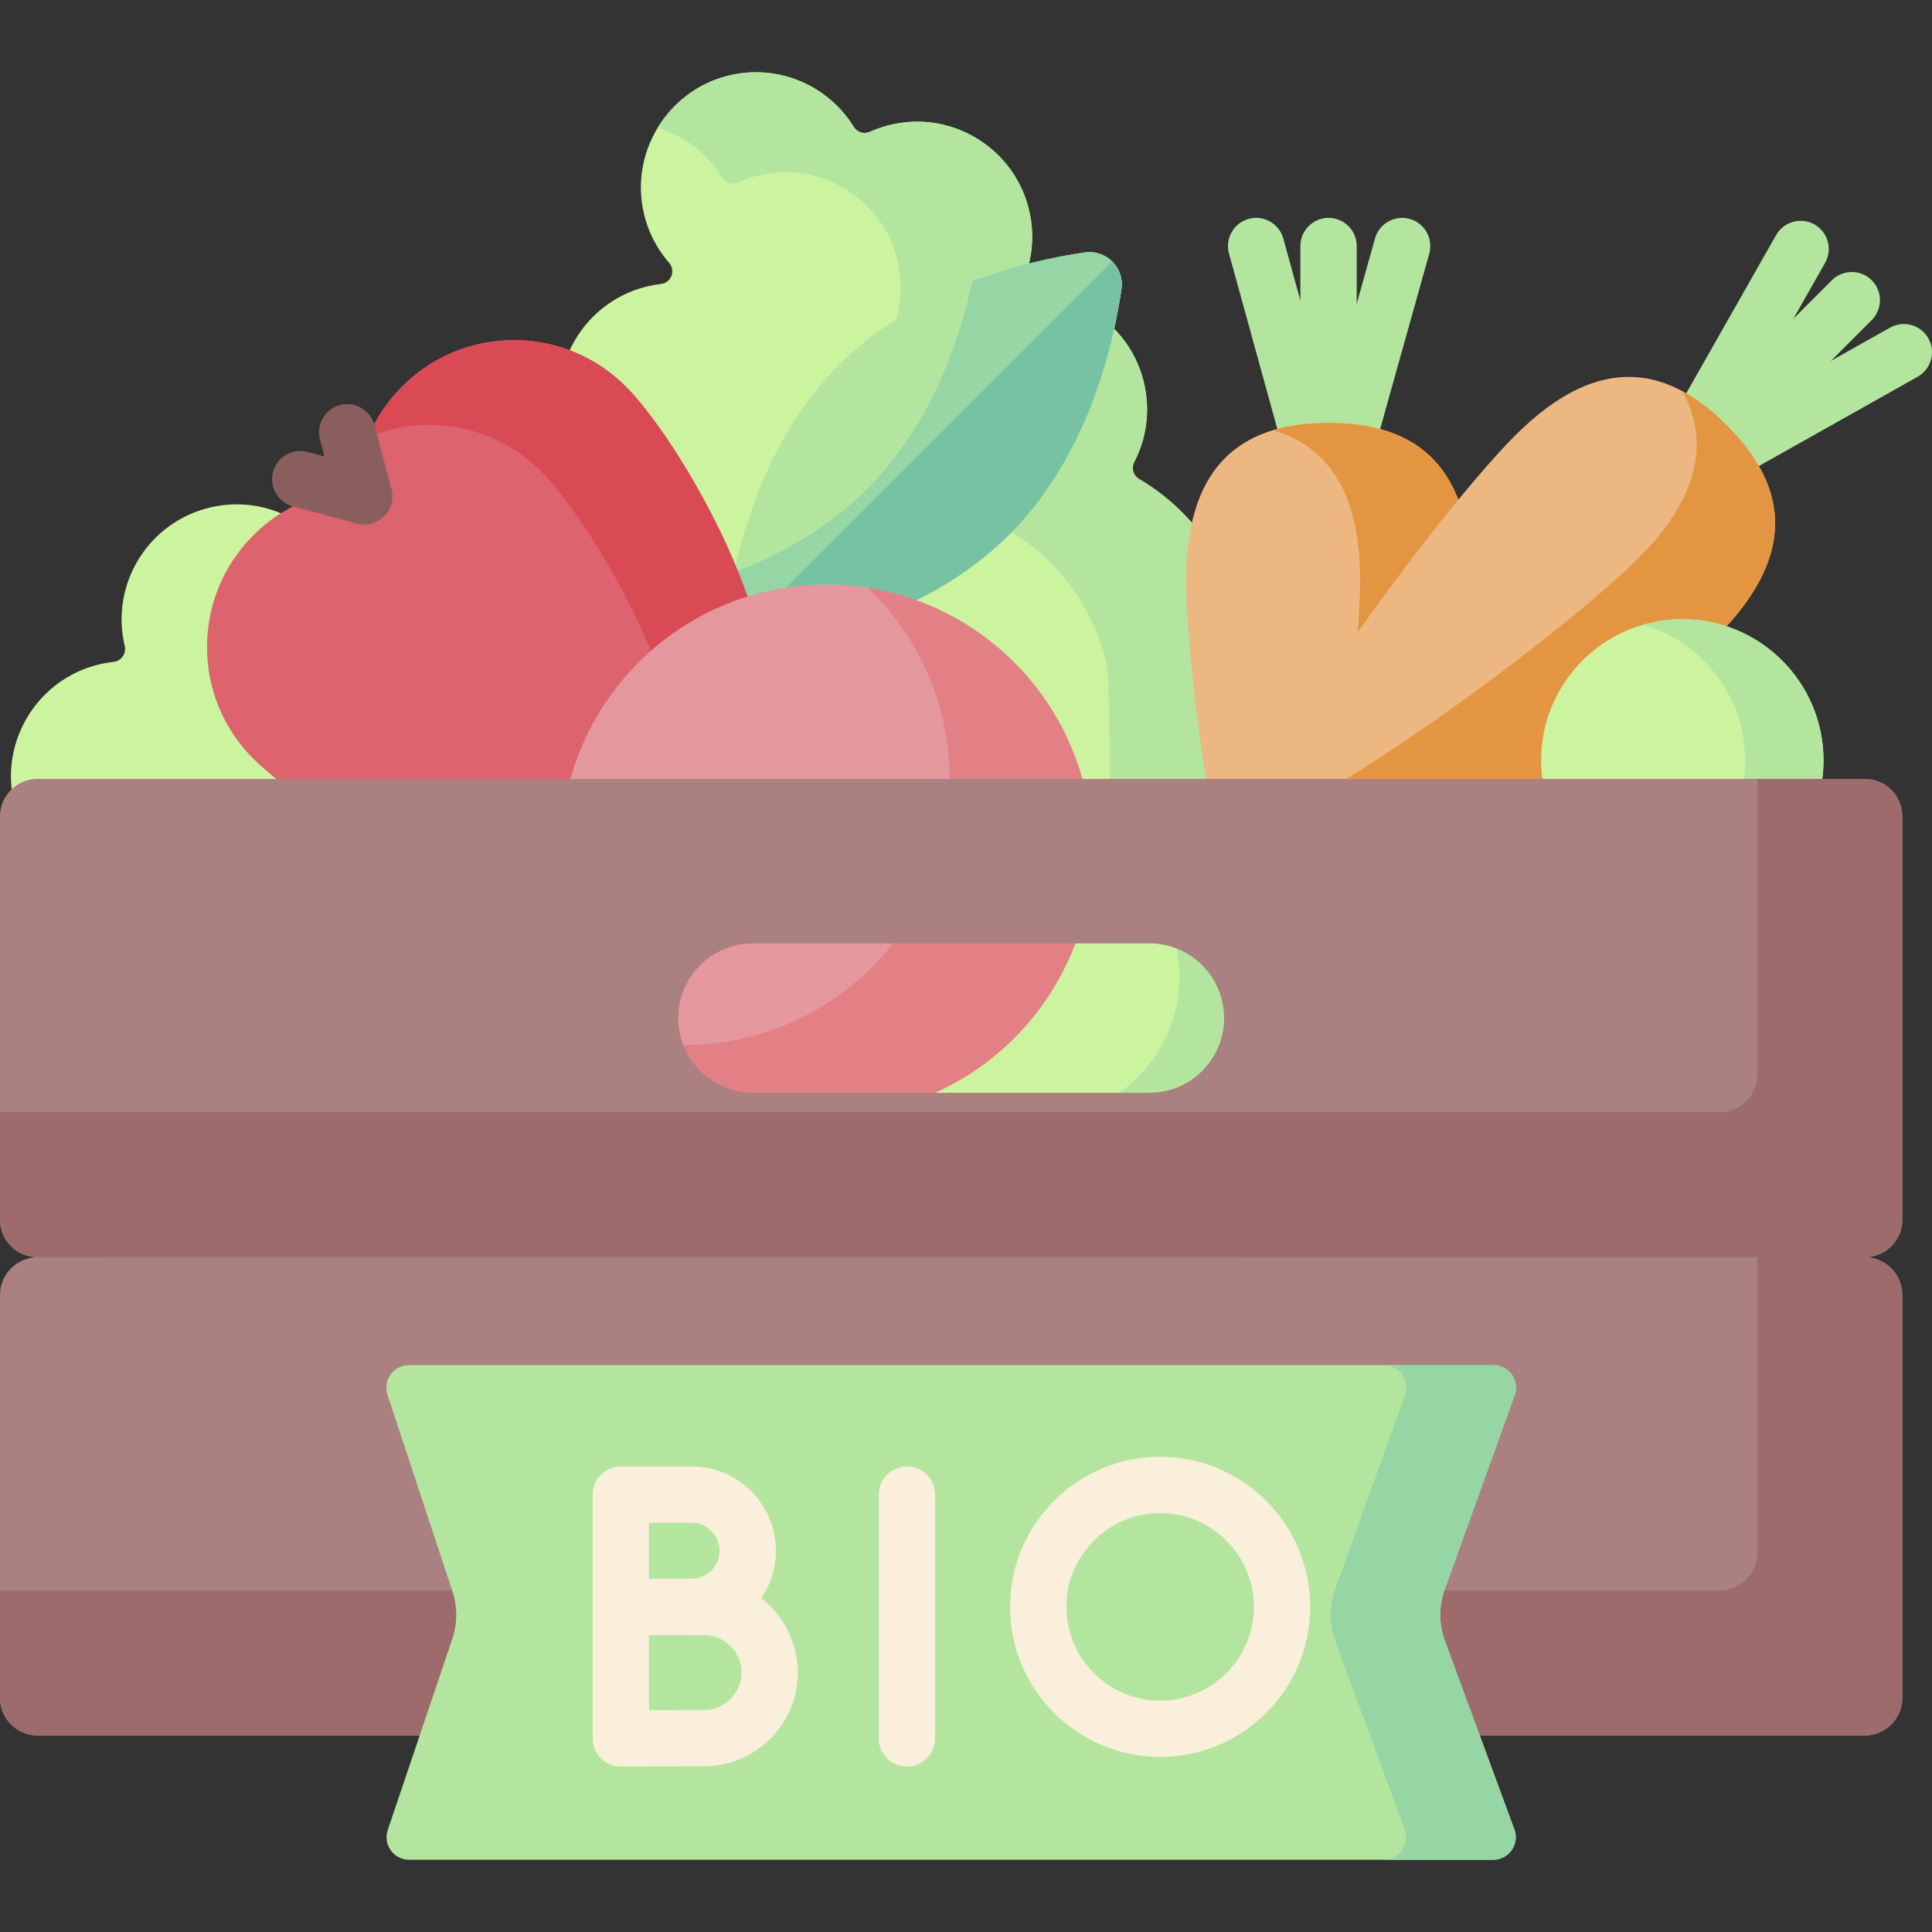 <svg id="Capa_1" enable-background="new 0 0 512 512" height="512" viewBox="0 0 512 512" width="512" xmlns="http://www.w3.org/2000/svg"><rect x="0" y="0" width="512" height="512" fill="#333333" stroke="none"/><g><g><path d="m328.132 162.524c-3.663-15.56-13.468-28.065-26.241-35.572-1.56-.917-2.149-2.874-1.316-4.481 3.231-6.236 4.337-13.61 2.601-20.983-3.213-13.648-15.134-22.968-28.496-23.474-2.308-.087-3.932-2.363-3.114-4.523 2.362-6.232 2.715-13.311.449-20.272-4.44-13.642-18.106-22.426-32.358-20.785-3.265.376-6.322 1.241-9.123 2.502-1.552.698-3.378.15-4.271-1.299-6.885-11.172-20.554-17.082-34.023-13.393-14.975 4.101-24.587 19.145-21.98 34.451.984 5.781 3.503 10.864 7.047 14.935 1.809 2.077.594 5.302-2.142 5.622-1.152.135-2.308.336-3.464.609-13.22 3.112-22.376 14.395-23.398 27.244-.161 2.02-2.12 3.409-4.098 2.966-8.027-1.8-16.571-1.865-25.116.146-16.885 3.975-30.174 15.182-37.38 29.566-.859 1.714-2.93 2.398-4.619 1.492-6.316-3.384-13.842-4.57-21.365-2.799-16.386 3.857-26.542 20.268-22.684 36.653.003.014.007.028.01.043.485 2.045-.897 4.007-2.986 4.237-2.583.284-5.189.905-7.77 1.905-13.079 5.067-21.071 18.71-19.096 32.597 1.821 12.796 27.685 144.874 27.685 144.874h297.335s1.95-183.607-.087-192.261z" fill="#ccf49f"/></g><g><path d="m328.132 162.524c-3.663-15.56-13.468-28.065-26.241-35.572-1.56-.917-2.149-2.874-1.316-4.481 3.231-6.236 4.337-13.611 2.601-20.983-3.213-13.647-15.134-22.968-28.496-23.474-2.307-.087-3.932-2.363-3.114-4.523 2.362-6.232 2.715-13.311.45-20.272-4.44-13.642-18.106-22.426-32.358-20.785-3.265.376-6.322 1.241-9.123 2.502-1.552.698-3.378.15-4.271-1.299-6.885-11.172-20.554-17.082-34.023-13.393-7.725 2.115-14.016 7.146-17.945 13.619 7.047 2.143 13.185 6.794 17.113 13.167.893 1.449 2.719 1.997 4.271 1.299 2.801-1.261 5.858-2.126 9.124-2.502 14.252-1.641 27.918 7.143 32.358 20.785 2.265 6.961 1.912 14.04-.449 20.272-.818 2.159.806 4.435 3.114 4.523 13.362.506 25.283 9.826 28.496 23.474 1.736 7.373.629 14.747-2.601 20.983-.833 1.607-.244 3.564 1.316 4.481 12.772 7.507 22.578 20.012 26.241 35.572.656 2.787.898 23.718.926 50.812 10.988 6.519 18.357 18.496 18.357 32.198 0 13.788-7.463 25.826-18.564 32.317-.156 25.66-.365 49.41-.499 63.541h34.722c-.002 0 1.948-183.607-.089-192.261z" fill="#b3e59f"/></g><g><path d="m267.484 141.645c-20.625 20.625-49.568 27.459-65.054 29.703-5.667.821-10.522-4.034-9.701-9.701 2.244-15.486 9.078-44.429 29.703-65.054s49.568-27.459 65.054-29.702c5.667-.821 10.522 4.034 9.701 9.701-2.244 15.485-9.078 44.429-29.703 65.053z" fill="#b3e59f"/></g><path d="m294.77 69.308-99.623 99.623c1.82 1.819 4.45 2.828 7.284 2.417 15.486-2.244 44.429-9.078 65.054-29.703s27.459-49.568 29.703-65.054c.409-2.833-.599-5.463-2.418-7.283z" fill="#95d6a4"/><path d="m287.486 66.891c-7.564 1.096-18.342 3.294-29.791 7.653-3.483 16.061-11.137 38.317-27.898 55.079-10.55 10.55-23.274 17.485-35.263 22.05-.803 3.702-1.384 7.075-1.804 9.975-.821 5.667 4.033 10.522 9.701 9.701 15.486-2.244 44.429-9.078 65.054-29.703s27.459-49.568 29.703-65.054c.82-5.668-4.035-10.522-9.702-9.701z" fill="#95d6a4"/><path d="m294.77 69.308-99.623 99.623c1.819 1.82 4.45 2.828 7.284 2.417 15.486-2.244 44.429-9.078 65.054-29.703s27.459-49.568 29.703-65.054c.409-2.833-.599-5.464-2.418-7.283z" fill="#78c2a4"/><g><g><path d="m352.078 116.27c-4.123 0-7.465-3.342-7.465-7.465v-43.6c0-4.123 3.342-7.465 7.465-7.465s7.465 3.342 7.465 7.465v43.6c.001 4.123-3.341 7.465-7.465 7.465z" fill="#b3e59f"/></g><g><path d="m352.078 142.315c-.005 0-.011 0-.016 0-3.354-.007-6.291-2.25-7.181-5.483l-19.183-69.644c-1.095-3.975 1.239-8.085 5.215-9.179 3.973-1.095 8.084 1.24 9.179 5.214l12.044 43.728 12.252-43.759c1.112-3.97 5.228-6.289 9.202-5.176 3.97 1.112 6.287 5.231 5.176 9.201l-19.499 69.644c-.902 3.225-3.842 5.454-7.189 5.454z" fill="#b3e59f"/></g><g><path d="m389.809 153.676c0 32.571-16.893 146.717-37.731 146.717s-37.731-114.146-37.731-146.717 16.893-41.6 37.731-41.6 37.731 9.029 37.731 41.6z" fill="#ecb780"/></g><g><path d="m352.078 112.076c-5.207 0-10.168.564-14.681 1.918 13.545 4.065 23.05 15.25 23.05 39.682s-9.505 94.761-23.05 128.386c4.513 11.203 9.474 18.331 14.681 18.331 20.838 0 37.731-114.146 37.731-146.717s-16.892-41.6-37.731-41.6z" fill="#e49542"/></g></g><g><path d="m106.585 102.394c-7.579 7.579-11.639 17.341-12.194 27.263-9.921.554-19.683 4.615-27.263 12.194-16.355 16.355-16.355 42.872 0 59.227s75.175 48.658 91.53 32.303c7.579-7.579 11.639-17.341 12.194-27.263 9.921-.555 19.683-4.615 27.263-12.194 16.355-16.355-15.948-75.175-32.303-91.53s-42.872-16.355-59.227 0z" fill="#dd636e"/></g><g><g><path d="m165.812 102.394c-16.355-16.355-42.872-16.355-59.227 0-3.978 3.978-6.977 8.56-9.018 13.448 15.206-6.35 33.395-3.347 45.769 9.028 13.529 13.529 37.971 56.116 36.755 79.687 6.6-1.892 12.826-5.434 18.024-10.632 16.355-16.356-15.948-75.176-32.303-91.531z" fill="#da4a54"/></g></g><g><g><path d="m459.915 117.844c-1.91 0-3.821-.729-5.279-2.187-2.915-2.915-2.915-7.642 0-10.557l30.83-30.83c2.916-2.915 7.642-2.915 10.558 0 2.915 2.915 2.915 7.642 0 10.557l-30.83 30.83c-1.458 1.458-3.369 2.187-5.279 2.187z" fill="#b3e59f"/></g><g><path d="m441.502 136.26c-1.938 0-3.855-.753-5.293-2.198-2.366-2.376-2.858-6.039-1.201-8.955l35.681-62.811c2.036-3.584 6.596-4.84 10.178-2.803 3.585 2.036 4.841 6.593 2.804 10.178l-22.403 39.438 39.606-22.28c3.591-2.023 8.145-.747 10.167 2.846 2.021 3.594.747 8.145-2.847 10.167l-63.035 35.459c-1.146.645-2.407.959-3.657.959z" fill="#b3e59f"/></g><g><path d="m454.866 168.786c-23.031 23.031-115.69 91.8-130.424 77.065-14.735-14.735 54.034-107.393 77.065-130.424s41.361-17.471 56.095-2.736c14.735 14.735 20.296 33.064-2.736 56.095z" fill="#ecb780"/></g><g><path d="m457.602 112.691c-3.682-3.682-7.589-6.791-11.738-9.025 6.704 12.452 5.515 27.082-11.761 44.358s-73.727 60.285-107.081 74.484c-4.73 11.112-6.263 19.661-2.581 23.343 14.735 14.735 107.393-54.034 130.424-77.065 23.033-23.031 17.472-41.36 2.737-56.095z" fill="#e49542"/></g></g><g><circle cx="445.832" cy="201.513" fill="#ccf49f" r="37.42"/></g><g><path d="m445.832 164.093c-3.606 0-7.089.52-10.388 1.472 15.61 4.504 27.032 18.887 27.032 35.948s-11.421 31.444-27.032 35.948c3.3.952 6.782 1.472 10.388 1.472 20.666 0 37.42-16.754 37.42-37.42s-16.754-37.42-37.42-37.42z" fill="#b3e59f"/></g><g><circle cx="218.999" cy="225.334" fill="#e4989d" r="70.402"/></g><g><path d="m230.019 155.796c13.329 12.81 21.638 30.805 21.638 50.751 0 38.882-31.52 70.402-70.402 70.402-3.749 0-7.428-.3-11.019-.864 12.653 12.161 29.829 19.65 48.764 19.65 38.882 0 70.402-31.52 70.402-70.402-.001-35.132-25.737-64.247-59.383-69.537z" fill="#e28086"/></g><g><path d="m494.191 206.419h-484.237c-5.497 0-9.954 4.456-9.954 9.954v106.854c0 5.497 4.456 9.954 9.954 9.954h484.238c5.497 0 9.954-4.456 9.954-9.954v-106.854c-.001-5.498-4.457-9.954-9.955-9.954zm-169.785 63.381c0 10.934-8.864 19.797-19.797 19.797h-105.073c-10.933 0-19.797-8.863-19.797-19.797 0-10.934 8.864-19.797 19.797-19.797h105.073c10.933 0 19.797 8.863 19.797 19.797z" fill="#aa8080"/></g><g><path d="m494.145 459.941h-484.145c-5.523 0-10-4.477-10-10v-106.761c0-5.523 4.477-10 10-10h484.145c5.523 0 10 4.477 10 10v106.761c0 5.523-4.477 10-10 10z" fill="#aa8080"/></g><g><path d="m494.191 206.419h-28.484v78.37c0 5.497-4.456 9.954-9.954 9.954h-455.753v28.484c0 5.497 4.456 9.954 9.954 9.954h484.238c5.497 0 9.954-4.456 9.954-9.954v-106.854c-.001-5.498-4.457-9.954-9.955-9.954z" fill="#9d6b6b"/></g><path d="m494.145 333.18h-28.437v78.324c0 5.523-4.477 10-10 10h-455.708v28.437c0 5.523 4.477 10 10 10h484.145c5.523 0 10-4.477 10-10v-106.761c0-5.523-4.477-10-10-10z" fill="#9d6b6b"/><g><path d="m395.724 492.853h-287.311c-4.087 0-6.966-4.012-5.658-7.884l17.105-50.624c1.382-4.09 1.397-8.519.042-12.618l-17.218-52.106c-1.277-3.864 1.601-7.846 5.671-7.846h287.434c4.137 0 7.021 4.105 5.618 7.997l-18.545 51.444c-1.59 4.409-1.572 9.238.049 13.636l18.416 49.963c1.438 3.899-1.447 8.038-5.603 8.038z" fill="#b3e59f"/></g><g><path d="m382.912 434.852c-1.621-4.398-1.638-9.227-.049-13.636l18.545-51.444c1.403-3.892-1.481-7.997-5.618-7.997h-29.065c4.137 0 7.021 4.105 5.618 7.997l-18.545 51.444c-1.59 4.409-1.572 9.238.049 13.636l18.416 49.963c1.437 3.899-1.448 8.038-5.604 8.038h29.065c4.156 0 7.041-4.139 5.604-8.038z" fill="#95d6a4"/></g><g><g><path d="m240.344 468.166c-4.123 0-7.465-3.342-7.465-7.465v-64.613c0-4.123 3.342-7.465 7.465-7.465s7.465 3.342 7.465 7.465v64.613c0 4.123-3.342 7.465-7.465 7.465z" fill="#f9efda"/></g></g><path d="m201.721 423.549c2.459-3.588 3.901-7.924 3.901-12.593 0-12.314-10.019-22.333-22.333-22.333h-18.769c-4.123 0-7.465 3.342-7.465 7.465v64.613c0 1.986.791 3.89 2.199 5.29 1.399 1.393 3.292 2.175 5.267 2.175h.033s17.257-.077 22.014-.077c13.706 0 24.857-11.151 24.857-24.857 0-8.005-3.808-15.134-9.704-19.683zm-18.431-19.996c4.082 0 7.402 3.321 7.402 7.403s-3.32 7.402-7.402 7.402c-1.376 0-11.304.017-11.304.017v-14.822zm3.278 49.606c-2.674 0-9.286.024-14.581.045v-19.882c1.471-.006 14.581-.017 14.581-.017 5.474 0 9.927 4.453 9.927 9.927-.001 5.474-4.453 9.927-9.927 9.927z" fill="#f9efda"/><g><path d="m307.446 465.612c-21.93 0-39.772-17.842-39.772-39.772s17.842-39.772 39.772-39.772 39.772 17.842 39.772 39.772-17.842 39.772-39.772 39.772zm0-64.613c-13.698 0-24.841 11.144-24.841 24.841s11.143 24.841 24.841 24.841 24.841-11.144 24.841-24.841c.001-13.697-11.143-24.841-24.841-24.841z" fill="#f9efda"/></g><g><g><path d="m96.547 139.006c-.644 0-1.294-.083-1.932-.254l-16.978-4.55c-3.982-1.067-6.345-5.161-5.278-9.143 1.066-3.982 5.159-6.344 9.143-5.279l4.488 1.203-1.202-4.488c-1.067-3.982 1.296-8.076 5.278-9.143 3.984-1.064 8.077 1.296 9.143 5.279l4.549 16.978c.69 2.576-.046 5.325-1.932 7.211-1.419 1.418-3.325 2.186-5.279 2.186z" fill="#8b5e5e"/></g></g></g></svg>